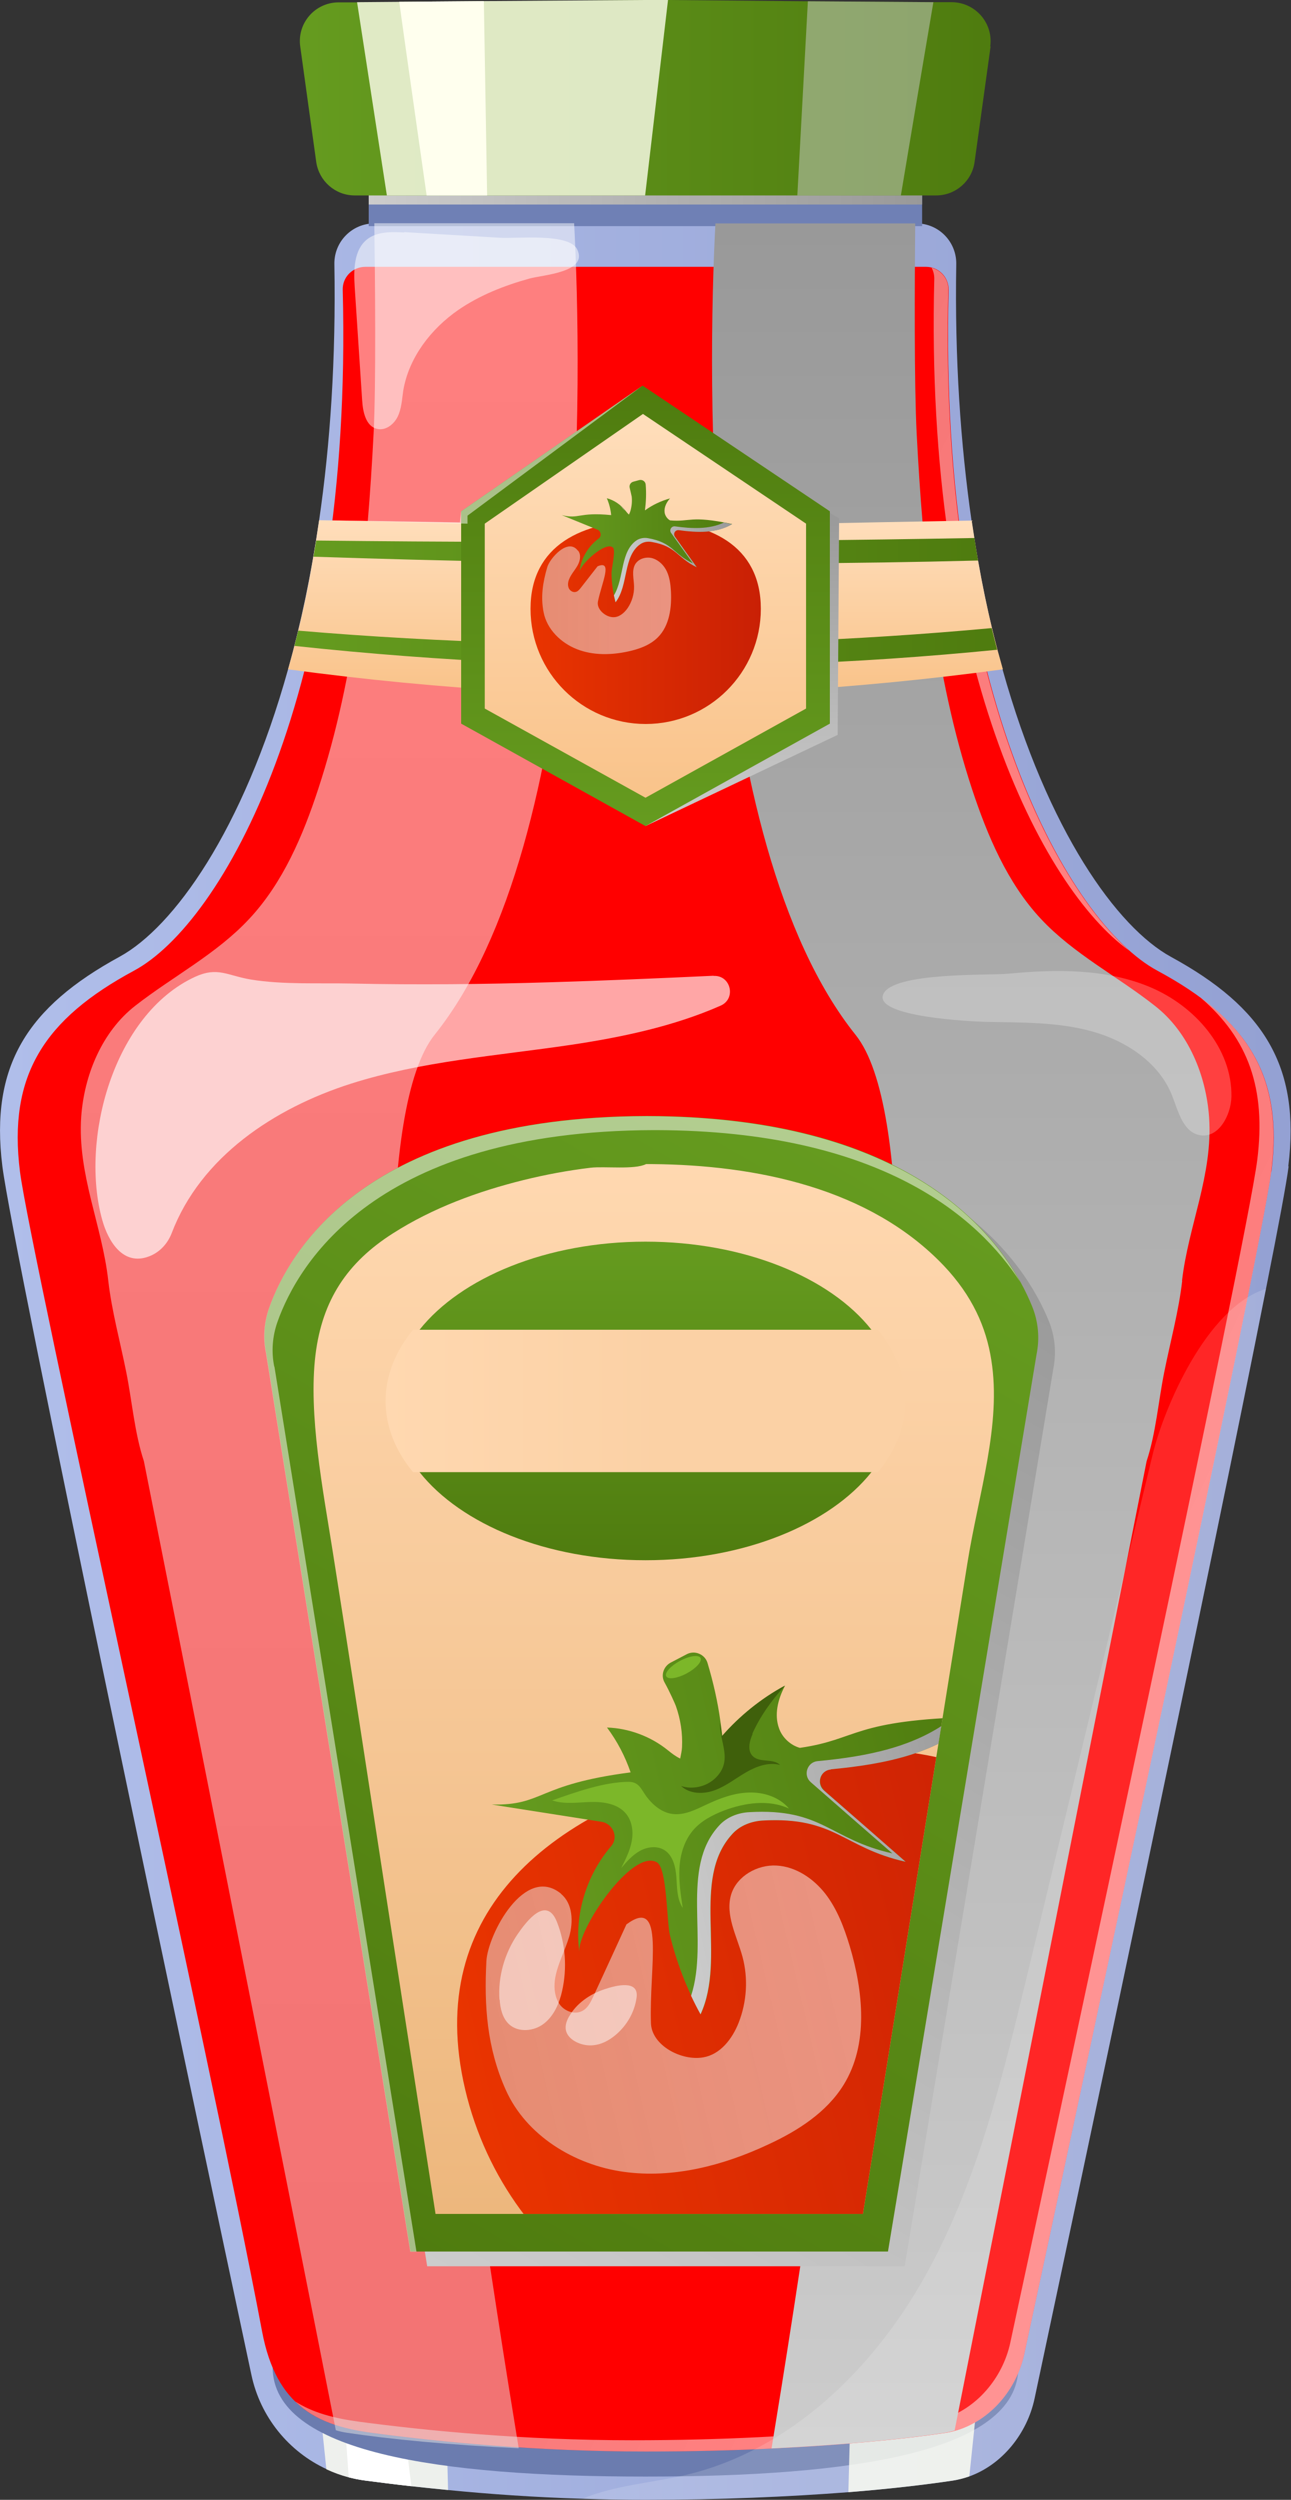 <?xml version="1.0" encoding="UTF-8"?>
<svg xmlns="http://www.w3.org/2000/svg" onmouseup="{ if(window.parent.document.onmouseup) window.parent.document.onmouseup(arguments[0]);}" viewBox="0 0 71.08 137.63" xmlns:xlink="http://www.w3.org/1999/xlink"><rect x="0" y="0" width="71.08" height="137.63" fill="#333333" stroke="none"/><defs><style>
      .cls-1 {
        fill: url(#linear-gradient-16);
      }

      .cls-1, .cls-2, .cls-3, .cls-4, .cls-5, .cls-6 {
        mix-blend-mode: color-burn;
      }

      .cls-7 {
        opacity: .8;
      }

      .cls-7, .cls-8 {
        fill: #ffe;
        mix-blend-mode: soft-light;
      }

      .cls-2 {
        fill: url(#linear-gradient-9);
      }

      .cls-9, .cls-10, .cls-11, .cls-12, .cls-13, .cls-14 {
        fill: #fff;
      }

      .cls-15 {
        fill: url(#linear-gradient-17);
      }

      .cls-16 {
        fill: url(#linear-gradient-15);
      }

      .cls-17 {
        fill: url(#linear-gradient-18);
      }

      .cls-10 {
        opacity: .25;
      }

      .cls-10, .cls-18, .cls-12, .cls-13, .cls-14 {
        mix-blend-mode: lighten;
      }

      .cls-19 {
        fill: url(#linear-gradient-28);
      }

      .cls-20 {
        fill: url(#linear-gradient-14);
      }

      .cls-3 {
        fill: url(#linear-gradient-6);
      }

      .cls-3, .cls-21, .cls-11, .cls-22, .cls-13, .cls-23, .cls-24 {
        opacity: .5;
      }

      .cls-25 {
        fill: url(#linear-gradient-20);
      }

      .cls-26 {
        isolation: isolate;
      }

      .cls-27 {
        fill: url(#linear-gradient-11);
      }

      .cls-28 {
        fill: url(#linear-gradient-10);
      }

      .cls-29 {
        fill: #3f600b;
      }

      .cls-30 {
        fill: #7cb729;
      }

      .cls-31 {
        fill: #6b7caf;
      }

      .cls-32 {
        fill: url(#linear-gradient-21);
      }

      .cls-21 {
        fill: url(#linear-gradient-23);
      }

      .cls-21, .cls-11, .cls-22, .cls-23, .cls-24 {
        mix-blend-mode: overlay;
      }

      .cls-33 {
        fill: url(#linear-gradient-25);
      }

      .cls-34 {
        fill: #6f80b5;
      }

      .cls-35 {
        fill: url(#linear-gradient-5);
      }

      .cls-36 {
        clip-path: url(#clippath);
      }

      .cls-4 {
        fill: url(#linear-gradient-7);
      }

      .cls-37 {
        fill: none;
      }

      .cls-18 {
        fill: url(#linear-gradient-4);
      }

      .cls-22 {
        fill: url(#linear-gradient-27);
      }

      .cls-12 {
        opacity: .15;
      }

      .cls-38 {
        fill: url(#linear-gradient-24);
      }

      .cls-39 {
        fill: url(#linear-gradient-22);
      }

      .cls-40 {
        fill: url(#linear-gradient-3);
      }

      .cls-41 {
        fill: url(#linear-gradient);
      }

      .cls-42 {
        fill: url(#linear-gradient-29);
      }

      .cls-5 {
        fill: url(#linear-gradient-2);
      }

      .cls-43 {
        fill: url(#linear-gradient-19);
      }

      .cls-14 {
        opacity: .65;
      }

      .cls-44 {
        fill: red;
      }

      .cls-24 {
        fill: url(#linear-gradient-8);
      }

      .cls-45 {
        fill: url(#linear-gradient-12);
      }

      .cls-46 {
        fill: url(#linear-gradient-13);
      }

      .cls-47 {
        fill: url(#linear-gradient-26);
      }
    </style><linearGradient gradientUnits="userSpaceOnUse" y2="74.96" x2="71.08" y1="74.96" x1="0" id="linear-gradient"><stop stop-color="#b0beea" offset="0"/><stop stop-color="#94a1d3" offset=".99"/></linearGradient><linearGradient gradientUnits="userSpaceOnUse" y2="10.51" x2="50.77" y1="10.51" x1="20.3" id="linear-gradient-2"><stop stop-color="#ccc" offset="0"/><stop stop-color="#999" offset="1"/></linearGradient><linearGradient gradientUnits="userSpaceOnUse" y2="35.42" x2="60.61" y1="25.89" x1="41.16" id="linear-gradient-3"><stop stop-color="#e6e6e6" offset="0"/><stop stop-color="#fff" offset="1"/></linearGradient><linearGradient xlink:href="#linear-gradient-3" y2="101.55" x2="57.18" y1="88.85" x1="31.23" id="linear-gradient-4"/><linearGradient gradientUnits="userSpaceOnUse" y2="5.38" x2="54.56" y1="5.38" x1="16.51" id="linear-gradient-5"><stop stop-color="#659b1f" offset=".01"/><stop stop-color="#4f7c0f" offset=".99"/></linearGradient><linearGradient gradientUnits="userSpaceOnUse" y2=".07" x2="47.64" y1="10.76" x1="47.64" id="linear-gradient-6"><stop stop-color="#ccc" offset="0"/><stop stop-color="#ccc" offset=".85"/><stop stop-color="#ccc" offset=".99"/></linearGradient><linearGradient xlink:href="#linear-gradient-2" y2="12.3" x2="52.9" y1="134.79" x1="52.9" id="linear-gradient-7"/><linearGradient xlink:href="#linear-gradient-3" y2="12.3" x2="18.13" y1="134.79" x1="18.13" id="linear-gradient-8"/><linearGradient xlink:href="#linear-gradient-2" y2="65.84" x2="51.69" y1="122.24" x1="19.12" id="linear-gradient-9"/><linearGradient gradientUnits="userSpaceOnUse" y2="65.03" x2="50.76" y1="121.43" x1="18.2" id="linear-gradient-10"><stop stop-color="#4f7c0f" offset="0"/><stop stop-color="#659b1f" offset=".99"/></linearGradient><linearGradient gradientUnits="userSpaceOnUse" y2="64.09" x2="36" y1="121.89" x1="36" id="linear-gradient-11"><stop stop-color="#edb77d" offset="0"/><stop stop-color="#ffd8b0" offset="1"/></linearGradient><linearGradient gradientUnits="userSpaceOnUse" y2="28.66" x2="49.14" y1="38.04" x1="49.14" id="linear-gradient-12"><stop stop-color="#f9c38a" offset="0"/><stop stop-color="#ffdebb" offset="1"/></linearGradient><linearGradient xlink:href="#linear-gradient-12" y2="28.65" x2="22.22" y1="38.07" x1="22.22" id="linear-gradient-13"/><linearGradient xlink:href="#linear-gradient-5" y2="30.34" x2="53.85" y1="30.34" x1="17.26" id="linear-gradient-14"/><linearGradient xlink:href="#linear-gradient-5" y2="35.63" x2="54.92" y1="35.63" x1="16.21" id="linear-gradient-15"/><linearGradient xlink:href="#linear-gradient-2" y2="28.08" x2="40.87" y1="45.48" x1="40.87" id="linear-gradient-16"/><linearGradient xlink:href="#linear-gradient-5" y2="21.23" x2="35.54" y1="45.48" x1="35.54" id="linear-gradient-17"/><linearGradient xlink:href="#linear-gradient-12" y2="22.79" x2="35.54" y1="43.92" x1="35.54" id="linear-gradient-18"/><linearGradient gradientUnits="userSpaceOnUse" y2="34.27" x2="41.89" y1="34.27" x1="29.2" id="linear-gradient-19"><stop stop-color="#e93400" offset=".01"/><stop stop-color="#c92005" offset="1"/></linearGradient><linearGradient xlink:href="#linear-gradient-5" y2="29.79" x2="40.31" y1="29.79" x1="30.93" id="linear-gradient-20"/><linearGradient xlink:href="#linear-gradient-2" y2="27.98" x2="34.41" y1="27.98" x1="34.15" id="linear-gradient-21"/><linearGradient xlink:href="#linear-gradient-2" y2="30.96" x2="40.31" y1="30.96" x1="33.8" id="linear-gradient-22"/><linearGradient xlink:href="#linear-gradient-3" y2="33.06" x2="36.96" y1="33.06" x1="29.87" id="linear-gradient-23"/><clipPath id="clippath"><path data-cppathid="10000" d="M53.26,86.08c-.69,4.28-1.37,8.56-2.06,12.84-1.23,7.66-2.45,15.31-3.69,22.97H23.98c-.57-3.66-1.14-7.32-1.71-10.98-.37-2.41-.75-4.82-1.12-7.23-.94-6.13-1.88-12.26-2.85-18.38-.51-3.23-1.85-7.03-1.45-10.3,.37-3.01,2.27-5.49,4.79-7.1,2.19-1.4,4.68-2.31,7.18-2.93,1.22-.3,2.45-.53,3.7-.68,.77-.09,2.42,.12,3.05-.2h.35c5.7,.05,11.97,1.31,16.05,5.6,1.56,1.65,2.33,3.38,2.61,5.19,.57,3.56-.71,7.37-1.32,11.2Z" class="cls-37"/></clipPath><linearGradient xlink:href="#linear-gradient-19" gradientTransform="translate(-56.94 -3.05) rotate(-13.23)" y2="135.99" x2="90" y1="135.99" x1="53.33" id="linear-gradient-24"/><linearGradient xlink:href="#linear-gradient-5" gradientTransform="translate(-56.94 -3.05) rotate(-13.23)" y2="123.03" x2="85.45" y1="123.03" x1="58.32" id="linear-gradient-25"/><linearGradient xlink:href="#linear-gradient-2" gradientTransform="translate(-56.94 -3.05) rotate(-13.23)" y2="126.42" x2="85.45" y1="126.42" x1="66.62" id="linear-gradient-26"/><linearGradient xlink:href="#linear-gradient-3" gradientTransform="translate(-56.94 -3.05) rotate(-13.23)" y2="132.48" x2="75.77" y1="132.48" x1="55.28" id="linear-gradient-27"/><linearGradient xlink:href="#linear-gradient-10" y2="68.36" x2="35.54" y1="85.9" x1="35.54" id="linear-gradient-28"/><linearGradient gradientUnits="userSpaceOnUse" y2="77.13" x2="49.85" y1="77.13" x1="21.23" id="linear-gradient-29"><stop stop-color="#ffd8b0" offset="0"/><stop stop-color="#fbd1a5" offset=".53"/></linearGradient></defs><g class="cls-26"><g data-name="Layer 2" id="Layer_2"><g data-name="Layer 1" id="Layer_1-2"><g><g><path data-cppathid="10001" d="M70.95,64.21c-.11,.88-.56,3.3-1.25,6.76-2.97,15.08-10.33,49.75-12.74,61.09-.41,1.92-1.78,3.63-3.59,4.28-.29,.1-.59,.18-.9,.23-1.54,.23-3.5,.46-5.76,.64-3.22,.25-7.06,.42-11.16,.42-1.18,0-2.33-.02-3.46-.06-2.69-.08-5.2-.26-7.42-.48-1.7-.16-3.23-.35-4.55-.52-.76-.1-1.47-.31-2.14-.63-2.08-.96-3.65-2.87-4.14-5.2C10.54,115.26,.71,68.81,.13,64.21c-.69-5.54,1.38-8.77,6.46-11.54,2.96-1.62,6.79-6.92,9.27-15.82,.69-2.46,1.27-5.19,1.71-8.2,.61-4.18,.93-8.88,.84-14.11-.02-1.23,.97-2.24,2.2-2.24h29.85c1.23,0,2.21,1.02,2.19,2.24-.09,5.23,.24,9.94,.84,14.12,.44,3,1.02,5.74,1.71,8.2,2.49,8.9,6.31,14.2,9.27,15.82,5.08,2.77,7.15,6,6.46,11.54Z" class="cls-41"/><path data-cppathid="10002" d="M24.67,137.09c-.71-.07-1.38-.14-2.03-.21-.91-.1-1.76-.21-2.53-.31-.31-.04-.62-.1-.92-.18-.42-.11-.83-.26-1.22-.44l-.85-8.17,2.05-.23,2.31-.26,2.93-.32,.26,10.13Z" class="cls-7"/><path data-cppathid="10003" d="M22.65,136.88c-.91-.1-1.76-.21-2.53-.31-.31-.04-.62-.1-.92-.18l-.61-8.5,.59-.34,2.18-1.27,.12,1.02,1.17,9.59Z" class="cls-9"/><polygon data-cppathid="10004" points="35.65 9.76 35.42 9.76 20.3 9.76 20.3 12.45 35.42 12.45 35.65 12.45 50.77 12.45 50.77 9.76 35.65 9.76" class="cls-34"/><polygon data-cppathid="10005" points="35.65 9.76 35.42 9.76 20.3 9.76 20.3 11.26 35.42 11.26 35.65 11.26 50.77 11.26 50.77 9.76 35.65 9.76" class="cls-5"/><path data-cppathid="10006" d="M56.07,130.32c0,4.71-9.19,6.03-20.53,6.03s-20.53-1.32-20.53-6.03,9.19-11.04,20.53-11.04,20.53,6.33,20.53,11.04Z" class="cls-31"/><path data-cppathid="10007" d="M54.27,127.69l-.9,8.65c-.29,.1-.59,.18-.9,.23-1.54,.23-3.5,.46-5.76,.64l.27-10.32,7.29,.81Z" class="cls-7"/><path data-cppathid="10008" d="M69.99,64.5c-.58,4.56-10.72,51.74-13.6,65.12-.42,1.92-1.85,3.63-3.74,4.19-.2,.06-.42,.11-.63,.14-2.32,.35-5.61,.66-9.45,.85-2.19,.11-4.55,.17-7.01,.17-5.96,0-11.33-.53-15.01-1.02-3.04-.4-5.34-1.44-6.12-5.59-2.82-14.93-12.77-59.43-13.33-63.85-.67-5.31,1.34-8.41,6.28-11.07,4.85-2.61,12.07-15.24,11.49-37.48-.02-.7,.54-1.27,1.25-1.27h30.86c.71,0,1.26,.57,1.25,1.27-.58,22.24,6.64,34.87,11.49,37.48,4.94,2.66,6.96,5.76,6.28,11.07Z" class="cls-44"/><g class="cls-23"><g><path data-cppathid="10009" d="M51.44,15.34c-.55,21.11,5.93,33.55,10.73,37-4.7-4.16-10.49-16.38-9.96-36.38,.02-.58-.37-1.07-.92-1.22,.1,.18,.15,.39,.15,.6Z" class="cls-40"/><path data-cppathid="10010" d="M66.13,54.95c2.59,2.24,3.59,4.97,3.09,8.93-.58,4.56-10.72,51.74-13.6,65.12-.42,1.92-1.85,3.63-3.74,4.19-.2,.06-.42,.11-.63,.14-2.32,.35-5.61,.66-9.45,.85-2.19,.11-4.55,.17-7.01,.17-5.96,0-11.33-.53-15.01-1.02-1.34-.18-2.54-.48-3.53-1.12,1.1,1.08,2.58,1.52,4.3,1.74,3.68,.49,9.05,1.02,15.01,1.02,2.46,0,4.83-.06,7.01-.17,3.84-.18,7.13-.5,9.45-.85,.22-.03,.43-.08,.63-.14,1.89-.55,3.32-2.26,3.74-4.19,2.88-13.38,13.03-60.56,13.6-65.12,.55-4.33-.69-7.2-3.85-9.55Z" class="cls-18"/></g></g><path data-cppathid="10011" d="M54.54,2.56l-.88,6.35c-.14,1.06-1.05,1.85-2.12,1.85H19.53c-1.07,0-1.97-.79-2.12-1.85l-.88-6.35c-.18-1.28,.81-2.42,2.1-2.43h1.02s15.75-.13,15.75-.13h1.37s7.7,.07,7.7,.07l6.9,.05h1.05c1.29,.02,2.28,1.16,2.1,2.44Z" class="cls-35"/><polygon data-cppathid="10012" points="36.78 0 35.52 10.76 21.3 10.76 19.66 .12 21.98 .1 26.64 .06 35.42 0 35.66 0 36.78 0" class="cls-7"/><path data-cppathid="10013" d="M51.39,.12c-.51,2.99-1.25,7.4-1.79,10.64h-5.7L44.48,.07l6.9,.05Z" class="cls-3"/><path data-cppathid="10014" d="M26.82,10.76h-3.33c-.46-3.25-1.09-7.62-1.51-10.66l4.66-.04,.18,10.7Z" class="cls-8"/><path data-cppathid="10015" d="M65.09,70.51c-.19,1.68-.66,3.38-.99,5.04-.32,1.59-.46,3.36-.97,4.9-1.24,6.23-2.47,12.47-3.71,18.71-1.29,6.52-2.58,13.03-3.87,19.55-1,5.04-2,10.07-2.99,15.1-.2,.06-.42,.11-.63,.14-2.32,.35-5.61,.66-9.45,.85,2.63-16.01,10.94-69.93,4.63-77.82-8.57-10.71-8.15-36.55-7.72-44.68h11c-.03,3.28-.06,8.79,.08,11.57,.34,6.56,.99,13.31,3.05,19.58,.84,2.54,1.94,5.16,3.79,7.14,1.8,1.93,4.23,3.17,6.28,4.79,1.85,1.44,2.82,3.84,2.98,6.13,.22,3.16-1.14,5.96-1.49,9Z" class="cls-4"/><path data-cppathid="10016" d="M28.57,134.79c-3.84-.18-7.13-.5-9.45-.85-.22-.03-.43-.08-.63-.14-.99-5.03-1.99-10.06-2.99-15.1-1.29-6.52-2.58-13.03-3.87-19.55-1.23-6.24-2.47-12.47-3.71-18.71-.51-1.54-.65-3.31-.97-4.9-.33-1.66-.8-3.36-.99-5.04-.34-3.04-1.7-5.84-1.49-9,.16-2.29,1.13-4.69,2.98-6.13,2.06-1.61,4.48-2.85,6.28-4.79,1.85-1.98,2.96-4.6,3.79-7.14,2.06-6.27,2.71-13.02,3.05-19.58,.14-2.82,.08-8.33,.04-11.57h11c.43,8.07,.91,33.95-7.68,44.68-6.31,7.89,2,61.8,4.63,77.82Z" class="cls-24"/><path data-cppathid="10017" d="M49.81,124.77l8.18-49.39c.18-.89,.1-1.8-.24-2.64-1.3-3.21-5.92-10.46-21.16-10.49-.03,0-.05,0-.08,0-15.37,.04-19.63,7.37-20.76,10.55-.28,.79-.35,1.65-.18,2.47l7.95,49.5h26.3Z" class="cls-2"/><path data-cppathid="10018" d="M48.89,123.96l8.18-49.39c.18-.89,.1-1.8-.24-2.64-1.3-3.21-5.92-10.46-21.16-10.49-.03,0-.05,0-.08,0-15.37,.04-19.63,7.37-20.76,10.55-.28,.79-.35,1.65-.18,2.47l7.95,49.5h26.3Z" class="cls-28"/><path data-cppathid="10019" d="M53.26,86.08c-.69,4.28-1.37,8.56-2.06,12.84-1.23,7.66-2.45,15.31-3.69,22.97H23.98c-.57-3.66-1.14-7.32-1.71-10.98-.37-2.41-.75-4.82-1.12-7.23-.94-6.13-1.88-12.26-2.85-18.38-.51-3.23-1.33-7.43-.93-10.71,.37-3.01,1.75-5.09,4.27-6.69,2.19-1.4,4.68-2.31,7.18-2.93,1.22-.3,2.45-.53,3.7-.68,.77-.09,2.42,.12,3.05-.2h.35c5.7,.05,11.97,1.31,16.05,5.6,1.56,1.65,2.33,3.38,2.61,5.19,.57,3.56-.71,7.37-1.32,11.2Z" class="cls-27"/><path data-cppathid="10020" d="M15.1,75.24c-.17-.83-.1-1.68,.18-2.47,1.13-3.18,5.4-10.51,20.72-10.55,.07,0,.09,0,.12,0,12.41,.03,17.78,4.84,20.05,8.36-1.96-3.54-7.17-9.09-20.51-9.13-.03,0-.05,0-.08,0-15.37,.04-19.63,7.37-20.76,10.55-.28,.79-.35,1.65-.18,2.47l7.95,49.5h.34l-7.82-48.73Z" class="cls-11"/><g><path data-cppathid="10021" d="M55.22,36.85c-4.04,.55-8.1,.94-12.16,1.19,.03-.49,.06-.98,.09-1.48,.02-.42,.05-.83,.07-1.24,.08-1.44,.16-2.87,.24-4.3,.02-.42,.05-.83,.07-1.25,.02-.31,.04-.62,.05-.92,3.31-.07,6.61-.13,9.92-.19,.05,.33,.1,.66,.15,.98,.06,.41,.13,.82,.2,1.22,.23,1.32,.49,2.56,.77,3.73,.1,.41,.2,.8,.3,1.19,.1,.37,.2,.73,.3,1.08Z" class="cls-45"/><path data-cppathid="10022" d="M28.57,38.07c-4.25-.24-8.49-.65-12.71-1.22,.12-.42,.24-.85,.35-1.29,.07-.28,.14-.56,.21-.84,.31-1.27,.59-2.62,.83-4.07,.05-.29,.1-.59,.15-.89,.06-.37,.11-.74,.17-1.12,3.49,.06,6.98,.13,10.47,.2,.02,.33,.04,.66,.06,.99,.02,.36,.04,.73,.06,1.09,.09,1.49,.17,2.97,.26,4.46,.02,.37,.04,.73,.06,1.1,.03,.52,.06,1.05,.09,1.57Z" class="cls-46"/><path data-cppathid="10023" d="M53.85,30.86c-3.46,.09-6.93,.14-10.39,.16-5.1,.03-10.2,0-15.29-.09-3.64-.06-7.27-.16-10.91-.28,.05-.29,.1-.59,.15-.89,3.57,.04,7.13,.07,10.7,.07,5.14,.01,10.28-.01,15.42-.07,3.37-.03,6.75-.08,10.12-.14,.06,.41,.13,.82,.2,1.22Z" class="cls-20"/><path data-cppathid="10024" d="M54.92,35.77c-3.92,.39-7.84,.66-11.78,.79-4.88,.17-9.77,.14-14.66-.07-4.1-.18-8.19-.49-12.27-.93,.07-.28,.14-.56,.21-.84,3.99,.34,7.99,.56,11.99,.68,4.93,.14,9.86,.11,14.79-.08,3.81-.15,7.61-.39,11.4-.74,.1,.41,.2,.8,.3,1.19Z" class="cls-16"/></g><polygon data-cppathid="10025" points="35.54 45.48 46.12 40.46 46.2 28.54 45.43 28.08 35.54 45.48" class="cls-1"/><polygon data-cppathid="10026" points="35.38 21.23 25.39 28.15 25.39 39.84 35.54 45.48 45.69 39.84 45.69 28.15 35.38 21.23" class="cls-15"/><polygon data-cppathid="10027" points="35.4 22.79 26.69 28.83 26.69 39.01 35.54 43.92 44.38 39.01 44.38 28.83 35.4 22.79" class="cls-17"/><polygon data-cppathid="10028" points="17.86 28.64 25.32 28.76 25.39 28.15 35.38 21.23 25.74 28.39 25.74 28.83 17.86 28.64" class="cls-13"/><path data-cppathid="10029" d="M39.29,53.73c.95-.05,1.26,1.26,.38,1.64-2.59,1.14-5.45,1.74-8.27,2.16-4.05,.6-8.17,.89-12.07,2.13-4.23,1.35-8.28,4.03-9.88,8.24-.22,.57-.66,1.05-1.24,1.27-1.43,.55-2.25-.82-2.58-2-1.23-4.39,.59-11.3,5.11-13.39,1.24-.57,1.77-.07,3.08,.15,1.78,.29,3.74,.18,5.55,.22,3.63,.08,7.27,.04,10.9-.07,3.01-.09,6.02-.22,9.02-.36Z" class="cls-14"/><path data-cppathid="10030" d="M55.49,53.61c2.64-.25,5.4-.29,7.84,.74,2.45,1.03,4.51,3.36,4.47,6.02-.02,1.06-.74,2.35-1.78,2.12-.9-.2-1.15-1.32-1.49-2.18-.72-1.82-2.54-3.01-4.42-3.53-1.88-.52-3.87-.48-5.82-.52-.8-.02-6.19-.27-5.66-1.52,.52-1.23,5.83-1.03,6.86-1.13Z" class="cls-10"/><path data-cppathid="10031" d="M22.26,12.8c-.71-.04-1.48-.06-2.04,.37-.75,.59-.75,1.7-.69,2.65,.14,2.08,.27,4.15,.41,6.23,.04,.63,.2,1.41,.81,1.56,.47,.12,.94-.24,1.15-.68,.21-.44,.23-.93,.3-1.41,.3-1.82,1.52-3.41,3.04-4.46,1.18-.81,2.53-1.34,3.9-1.72,.74-.21,3.26-.34,2.64-1.61-.45-.92-3.36-.58-4.25-.64-1.76-.1-3.51-.21-5.27-.31Z" class="cls-13"/><path data-cppathid="10032" d="M69.7,70.96c-2.97,15.08-10.33,49.75-12.74,61.09-.41,1.92-1.78,3.63-3.59,4.28-.29,.1-.59,.18-.9,.23-1.54,.23-3.5,.46-5.76,.64-3.22,.25-7.06,.42-11.16,.42-1.18,0-2.33-.02-3.46-.06,1.79-.74,3.81-.86,5.71-1.31,5.68-1.35,10.24-5.78,13.1-10.87,2.86-5.09,4.26-10.85,5.63-16.53,2.32-9.6,4.63-19.2,6.94-28.8,.6-2.47,2.93-8.05,6.22-9.09Z" class="cls-12"/><g><path data-cppathid="10033" d="M41.89,33.52c0,3.5-2.84,6.34-6.34,6.34s-6.34-2.84-6.34-6.34,2.84-4.85,6.34-4.85,6.34,1.34,6.34,4.85Z" class="cls-43"/><path data-cppathid="10034" d="M40.31,28.85c-2.34-.49-2.29-.1-3.42-.2-.16-.09-.28-.27-.3-.45-.03-.28,.11-.55,.3-.76-.5,.14-.97,.36-1.38,.66,.06-.47,.08-.95,.04-1.42-.01-.17-.18-.29-.35-.25l-.33,.09c-.15,.04-.24,.19-.2,.34,.05,.2,.1,.44,.11,.48,.03,.27,0,.54-.07,.79-.02,.07-.05,.13-.08,.2-.07-.06-.13-.13-.19-.21-.26-.33-.62-.58-1.03-.69,.13,.3,.21,.61,.24,.93-1.82-.18-1.74,.24-2.72,0,.65,.27,1.31,.53,1.96,.8,.2,.08,.25,.36,.07,.49-.58,.43-.99,1.11-1.05,1.83,.04-.41,1.44-1.71,1.84-1.33,.16,.15-.08,1.15-.08,1.39,0,.54,.08,1.09,.22,1.61,.73-.94,.4-2.55,1.38-3.21,.18-.12,.4-.15,.62-.11,1.37,.24,1.37,.86,2.47,1.39l-1.2-1.68c-.12-.17,.02-.39,.22-.36,1.02,.14,2.07,.18,2.93-.33Z" class="cls-25"/><g class="cls-6"><path data-cppathid="10035" d="M34.22,27.91c.06,.08,.12,.15,.19,.21-.07-.11-.16-.2-.26-.28,.02,.03,.05,.05,.07,.07Z" class="cls-32"/><path data-cppathid="10036" d="M37.38,29.19c1.02,.14,2.07,.18,2.93-.33-.16-.03-.31-.06-.45-.09-.81,.38-1.77,.34-2.69,.21-.2-.03-.34,.2-.22,.36,.4,.56,.8,1.12,1.2,1.68-1.1-.53-1.1-1.15-2.47-1.39-.21-.04-.44,0-.62,.11-.92,.62-.68,2.08-1.26,3.04,.03,.13,.06,.26,.09,.38,.73-.94,.4-2.55,1.38-3.21,.18-.12,.4-.15,.62-.11,1.37,.24,1.37,.86,2.47,1.39-.4-.56-.8-1.12-1.2-1.68-.12-.17,.02-.39,.22-.36Z" class="cls-39"/></g><path data-cppathid="10037" d="M31.83,30.32c.18,.23,.11,.57-.04,.83s-.35,.47-.46,.75c-.06,.15-.08,.32-.02,.47s.23,.26,.39,.22c.12-.03,.2-.13,.28-.23,.31-.39,.61-.79,.92-1.18,.86-.37,.23,.9,.02,1.94-.08,.42,.4,.84,.82,.86,.33,.02,.62-.22,.81-.49,.24-.35,.37-.78,.36-1.21-.01-.41-.14-.85,.06-1.21,.19-.32,.62-.44,.97-.33,.35,.11,.63,.4,.78,.73s.2,.71,.22,1.07c.05,.91-.08,1.91-.72,2.55-.44,.44-1.05,.65-1.65,.78-.93,.2-1.92,.22-2.81-.13s-1.65-1.1-1.83-2.03c-.17-.86-.04-1.66,.2-2.48,.14-.49,1.14-1.63,1.68-.92Z" class="cls-21"/></g><g class="cls-36"><g><g><path data-cppathid="10038" d="M61.31,106.63c2.32,9.86-3.79,19.73-13.65,22.05-9.86,2.32-19.73-3.79-22.05-13.65s4.79-15.51,14.65-17.83,18.74-.42,21.06,9.43Z" class="cls-38"/><path data-cppathid="10039" d="M45.37,98.57c1.5,1.31,2.99,2.62,4.49,3.93-3.45-.77-3.85-2.5-7.86-2.27-.62,.03-1.24,.27-1.66,.73-2.33,2.5-.32,6.82-1.76,9.94-.76-1.38-1.33-2.85-1.7-4.38-.17-.7-.15-3.64-.7-3.98-1.36-.83-4.45,3.77-4.28,4.95-.29-2.08,.39-4.26,1.75-5.85,.42-.48,.1-1.24-.53-1.34-2.02-.32-4.03-.63-6.05-.95,2.9,.06,2.41-1.09,7.65-1.77-.3-.88-.74-1.72-1.3-2.47,1.21,.04,2.41,.49,3.35,1.25,.21,.17,.43,.34,.68,.46,.04-.21,.09-.42,.1-.62,.04-.77-.08-1.55-.34-2.28-.04-.11-.33-.77-.62-1.29-.22-.39-.06-.88,.33-1.09l.88-.46c.44-.24,1-.01,1.15,.46,.32,1.07,.57,2.16,.72,3.27,.04,.26,.07,.51,.1,.77,.98-1.12,2.15-2.07,3.46-2.78-.01,.02-.02,.03-.03,.05-.37,.71-.58,1.55-.31,2.3,.18,.52,.64,.94,1.15,1.08,3.26-.47,2.84-1.54,9.76-1.71-2.09,2.03-5.09,2.6-8.04,2.88-.58,.05-.82,.78-.38,1.16Z" class="cls-33"/><g class="cls-6"><path data-cppathid="10040" d="M45.75,97.41c2.95-.28,5.95-.85,8.04-2.88-.48,.01-.92,.03-1.33,.05-2.04,1.61-4.76,2.13-7.44,2.38-.58,.05-.82,.78-.38,1.16,1.5,1.31,2.99,2.62,4.49,3.92-3.45-.77-3.85-2.5-7.87-2.27-.62,.03-1.24,.27-1.66,.73-2.19,2.36-.55,6.32-1.55,9.38,.16,.34,.33,.68,.52,1.02,1.44-3.12-.56-7.44,1.76-9.94,.42-.46,1.04-.69,1.66-.73,4.02-.22,4.42,1.5,7.87,2.27-1.5-1.31-2.99-2.62-4.49-3.92-.44-.39-.21-1.11,.38-1.16Z" class="cls-47"/></g><path data-cppathid="10041" d="M30.89,104.27c.65,.54,.68,1.54,.45,2.35-.24,.81-.68,1.57-.79,2.4-.06,.46,0,.96,.27,1.34,.28,.38,.82,.57,1.23,.36,.32-.16,.48-.51,.63-.83,.6-1.31,1.21-2.62,1.81-3.94,2.17-1.61,1.24,2.39,1.35,5.44,.04,1.22,1.67,2.09,2.88,1.88,.94-.16,1.6-1.02,1.95-1.91,.45-1.15,.53-2.44,.21-3.63-.31-1.14-.97-2.31-.62-3.44,.32-1.01,1.44-1.64,2.5-1.58,1.06,.06,2.02,.71,2.68,1.55,.65,.84,1.03,1.85,1.34,2.87,.75,2.52,1.05,5.41-.33,7.65-.94,1.52-2.52,2.53-4.14,3.28-2.49,1.17-5.26,1.89-7.98,1.51-2.72-.38-5.36-2-6.48-4.5-1.04-2.32-1.2-4.64-1.07-7.1,.08-1.47,2.11-5.34,4.11-3.71Z" class="cls-22"/></g><path data-cppathid="10042" d="M30.39,99.12c.68,.23,1.42,.11,2.13,.09,.72-.02,1.51,.1,1.96,.66,.33,.41,.4,.99,.3,1.51-.1,.52-.34,1-.58,1.47,.3-.35,.61-.71,1.02-.94,.4-.23,.93-.3,1.33-.07,.5,.29,.65,.94,.69,1.52s.03,1.2,.35,1.68c-.11-.73-.22-1.46-.18-2.2,.04-.74,.26-1.48,.73-2.05,.44-.53,1.08-.86,1.72-1.11,1.15-.43,2.46-.62,3.58-.11-.53-.63-1.39-.91-2.21-.88-.82,.02-1.61,.32-2.35,.67-.58,.27-1.2,.59-1.84,.51-.6-.07-1.09-.49-1.44-.95-.3-.41-.41-.81-.97-.82-1.37,0-2.97,.58-4.25,1.03Z" class="cls-30"/><path data-cppathid="10043" d="M41.44,95.46c-.18,.4-.3,.92,0,1.22,.38,.39,1.12,.11,1.51,.49-.64-.17-1.31,.08-1.88,.41s-1.09,.75-1.71,.98c-.62,.23-1.38,.22-1.86-.23,.63,.21,1.37,.04,1.86-.41,1.06-.99,.22-2.03,.28-3.1,.04,.26,.07,.51,.1,.77,.98-1.12,2.15-2.07,3.46-2.78-.01,.02-.02,.03-.03,.05-.71,.78-1.34,1.67-1.75,2.6Z" class="cls-29"/><path data-cppathid="10044" d="M38.57,91.28c.1,.19-.24,.57-.76,.85-.52,.28-1.03,.35-1.13,.16s.24-.57,.76-.85c.52-.28,1.03-.35,1.13-.16Z" class="cls-30"/><path data-cppathid="10045" d="M27.51,110.08c.03,.49,.15,1.02,.51,1.36,.51,.48,1.38,.4,1.93-.03,.55-.43,.85-1.12,1-1.8,.28-1.25,.19-2.58-.28-3.78-.58-1.5-1.68-.06-2.18,.67-.71,1.05-1.08,2.33-.99,3.6Z" class="cls-13"/><path data-cppathid="10046" d="M31.33,111.02c-.15,.27-.26,.58-.13,.89,.18,.44,.81,.72,1.35,.7s.98-.27,1.34-.57c.64-.54,1.05-1.27,1.16-2.07,.13-.99-1.14-.66-1.74-.46-.86,.28-1.58,.81-1.97,1.5Z" class="cls-13"/></g></g></g><path data-cppathid="10047" d="M49.45,77.13c0,1.41-.53,2.74-1.47,3.92-2.28,2.87-7,4.85-12.44,4.85s-10.16-1.97-12.44-4.85c-.94-1.18-1.47-2.51-1.47-3.92s.53-2.74,1.47-3.92c2.28-2.87,7-4.85,12.44-4.85s10.17,1.97,12.44,4.85c.95,1.18,1.47,2.51,1.47,3.92Z" class="cls-19"/><path data-cppathid="10048" d="M49.85,77.13c0,1.41-.54,2.74-1.51,3.92H22.74c-.97-1.18-1.51-2.51-1.51-3.92s.55-2.74,1.51-3.92h25.59c.97,1.18,1.51,2.51,1.51,3.92Z" class="cls-42"/></g></g></g></g></svg>